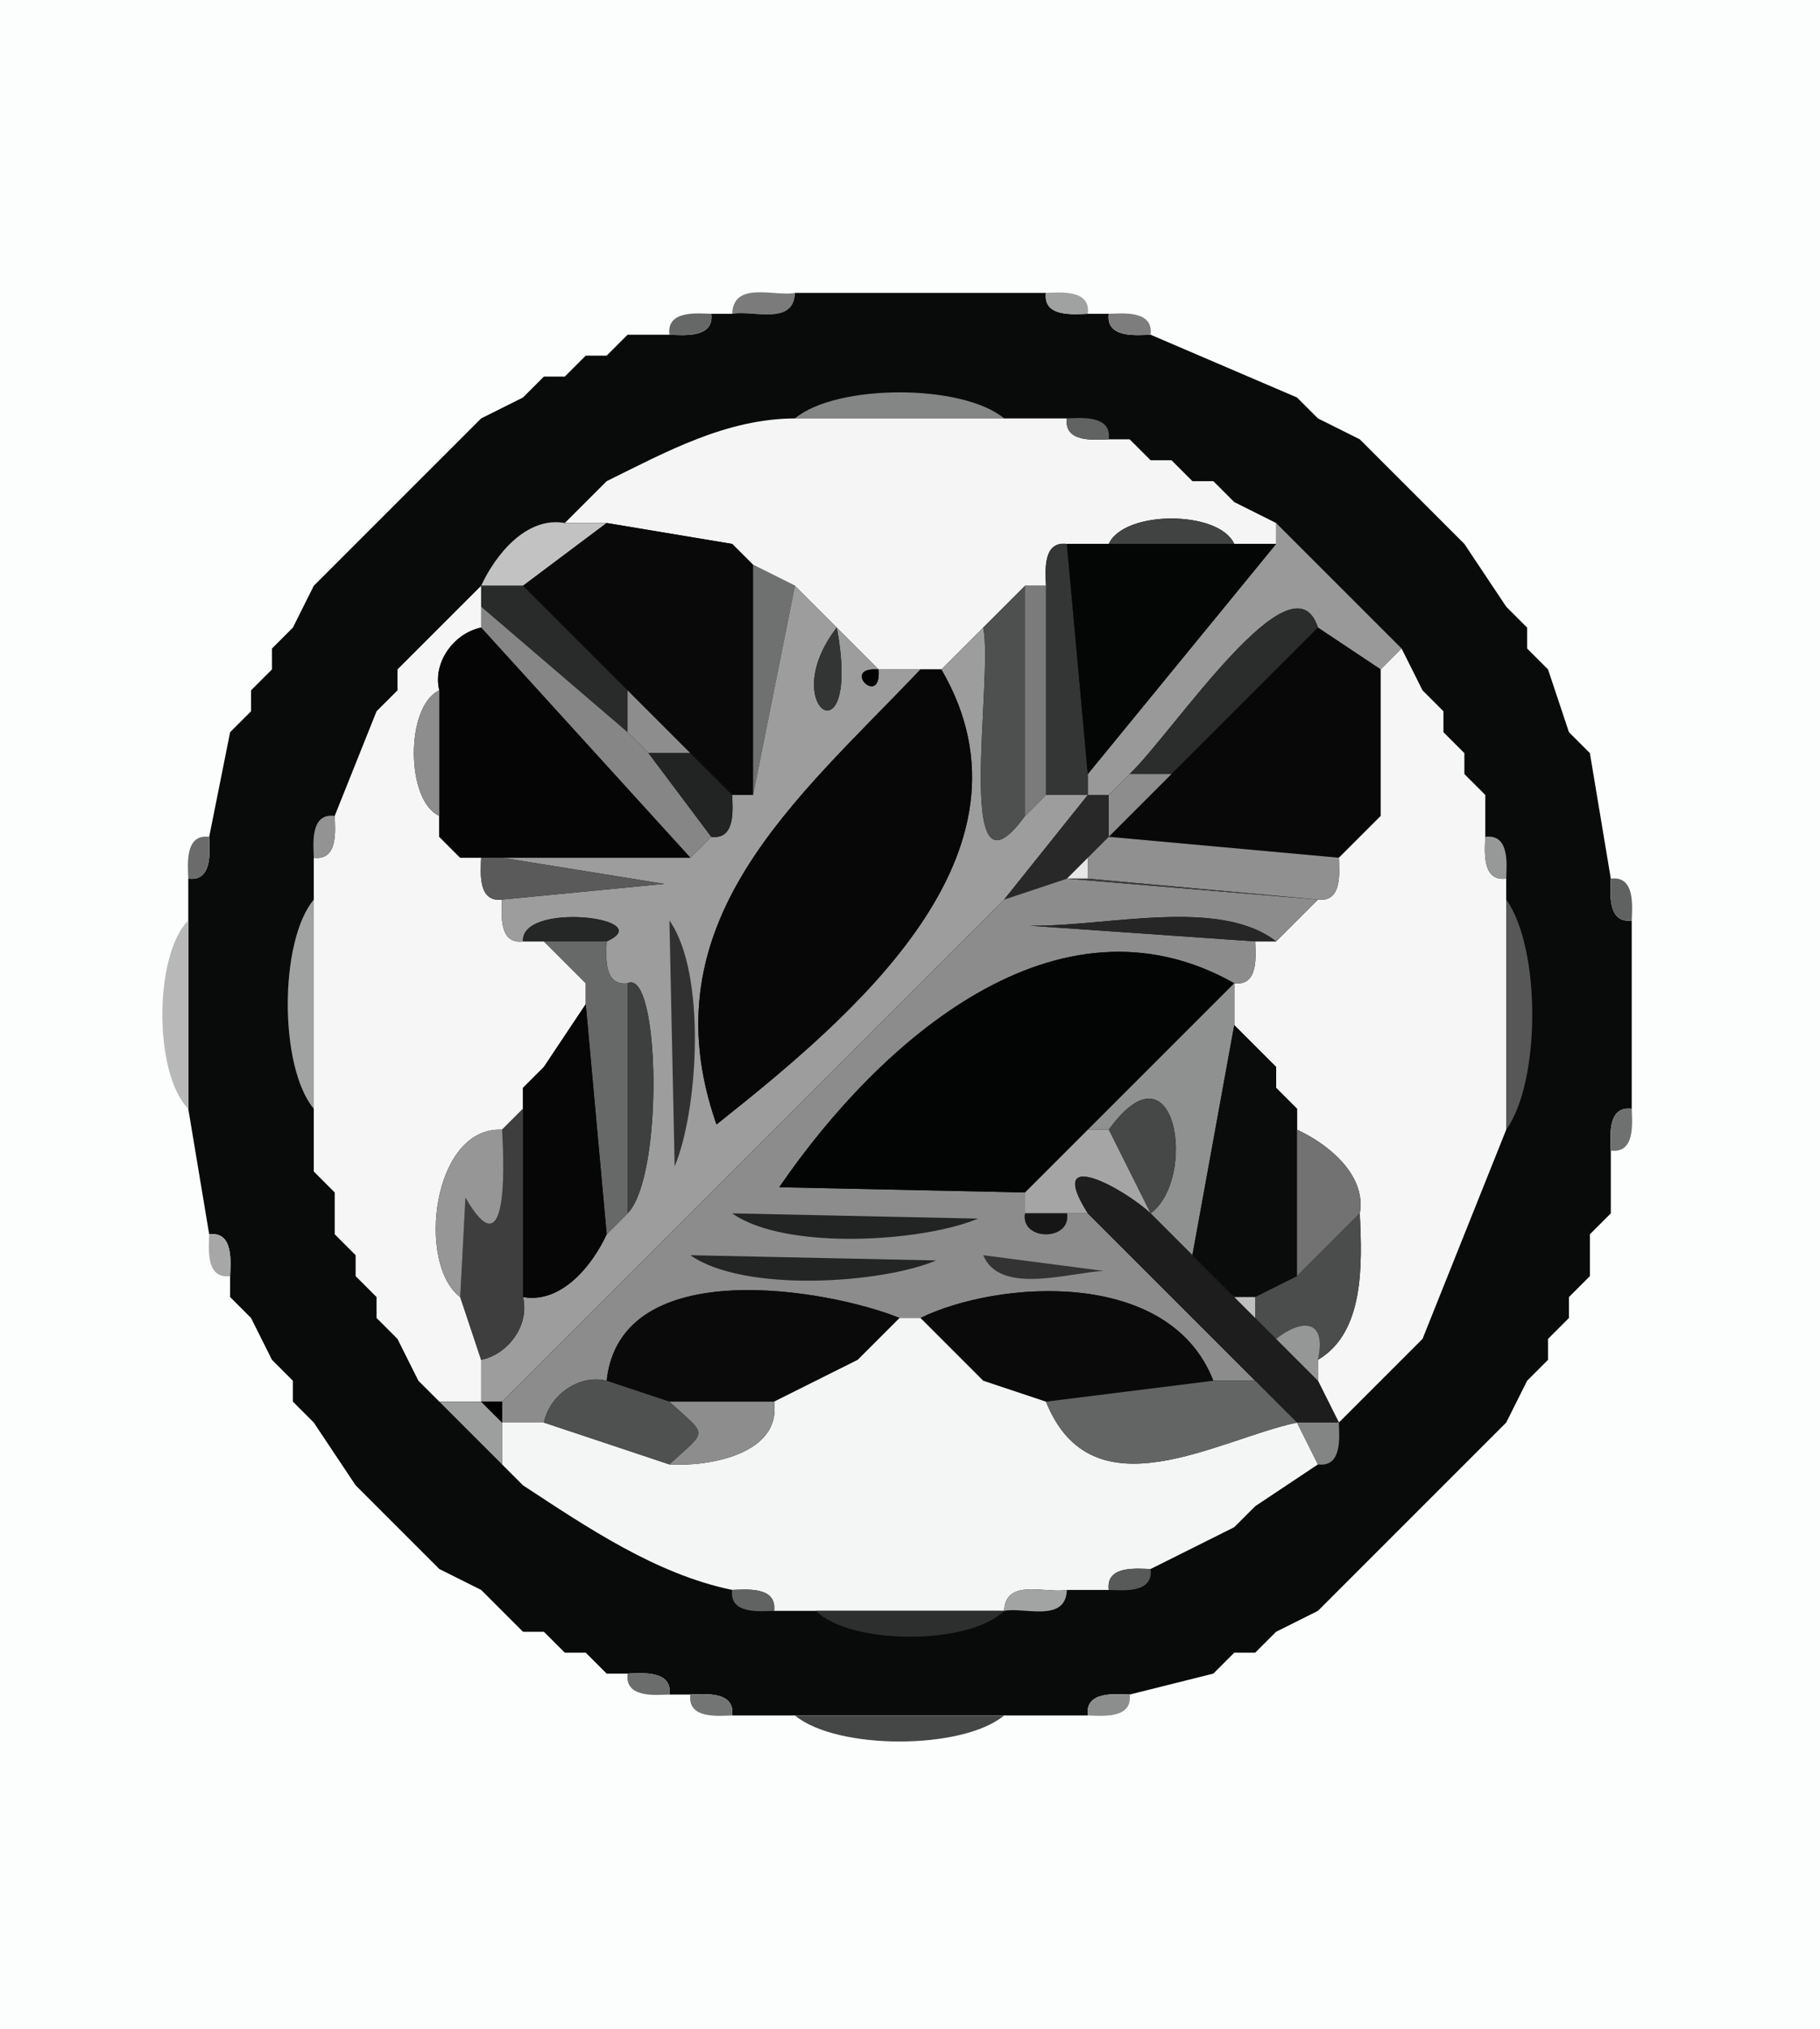 <?xml version="1.0" standalone="yes"?>
<svg width="87" height="97">
<path style="fill:#fcfdfd" d="M87 0 L87 97 L0 97 L0 0 L87 0 z"/>
<path style="fill:#7b7b7b" d="M38 14 C37.94 15.59 35.95 14.81 35 15 C35.06 13.41 37.05 14.19 38 14 z"/>
<path style="fill:#090a0a" d="M50 14 C49.85 15.18 51.34 15.02 52 15 L53 15 C52.85 16.18 54.34 16.02 55 16 L62 19 L63 20 L65 21 L66 22 L67 23 L68 24 L69 25 L70 26 L72 29 L73 30 L73 31 L74 32 L75 35 L76 36 L77 42 C76.98 42.66 76.82 44.15 78 44 L78 53 C76.82 52.85 76.98 54.34 77 55 L77 58 L76 59 L76 61 L75 62 L75 63 L74 64 L74 65 L73 66 L72 68 L71 69 L65 75 L64 76 L63 77 L61 78 L60 79 L59 79 L58 80 L54 81 C53.34 80.98 51.85 80.82 52 82 L48 82 L38 82 L35 82 C35.15 80.82 33.66 80.98 33 81 L32 81 C32.15 79.82 30.66 79.98 30 80 L29 80 L28 79 L27 79 L26 78 L25 78 L24 77 L23 76 L21 75 L20 74 L19 73 L18 72 L17 71 L15 68 L14 67 L14 66 L13 65 L12 63 L11 62 L11 61 C11.02 60.34 11.18 58.85 10 59 L9 53 L9 44 L9 42 C10.18 42.15 10.02 40.66 10 40 L11 35 L12 34 L12 33 L13 32 L13 31 L14 30 L15 28 L16 27 L17 26 L21 22 L22 21 L23 20 L25 19 L26 18 L27 18 L28 17 L29 17 L30 16 L32 16 C32.66 16.02 34.15 16.18 34 15 L35 15 C35.95 14.81 37.94 15.59 38 14 L50 14 z"/>
<path style="fill:#a0a1a1" d="M52 15 C51.34 15.02 49.85 15.18 50 14 C50.66 13.98 52.15 13.82 52 15 z"/>
<path style="fill:#666767" d="M34 15 C34.15 16.18 32.66 16.02 32 16 C31.85 14.82 33.34 14.98 34 15 z"/>
<path style="fill:#7d7d7d" d="M55 16 C54.34 16.02 52.85 16.18 53 15 C53.66 14.98 55.15 14.82 55 16 z"/>
<path style="fill:#a9a9a9" d="M30 16 L29 17 L30 16 z"/>
<path style="fill:#979797" d="M28 17 L27 18 L28 17 z"/>
<path style="fill:#a1a1a1" d="M26 18 L25 19 L26 18 z"/>
<path style="fill:#848585" d="M48 20 L38 20 C39.99 18.34 46.01 18.34 48 20 z"/>
<path style="fill:#7b7b7b" d="M63 20 L62 19 L63 20 z"/>
<path style="fill:#a2a2a2" d="M23 20 L22 21 L23 20 z"/>
<path style="fill:#f5f5f5" d="M38 20 L48 20 L51 20 C50.85 21.18 52.34 21.02 53 21 L54 21 L55 22 L56 22 L57 23 L58 23 L59 24 L61 25 L61 26 L59 26 C58.27 24.38 53.73 24.38 53 26 L51 26 C49.82 25.85 49.98 27.34 50 28 L49 28 L47 30 L45 32 L44 32 L42 32 L40 30 L38 28 L36 27 L35 26 L29 25 L27 25 L28 24 L29 23 C31.88 21.58 34.71 20.02 38 20 z"/>
<path style="fill:#616262" d="M53 21 C52.34 21.02 50.85 21.18 51 20 C51.66 19.98 53.15 19.82 53 21 z"/>
<path style="fill:#8b8b8b" d="M22 21 L21 22 L22 21 z"/>
<path style="fill:#767676" d="M55 22 L54 21 L55 22 z"/>
<path style="fill:#aaaaaa" d="M66 22 L65 21 L66 22 z"/>
<path style="fill:#868686" d="M57 23 L56 22 L57 23 z"/>
<path style="fill:#939393" d="M67 23 L66 22 L67 23 z"/>
<path style="fill:#a1a1a1" d="M29 23 L28 24 L29 23 z"/>
<path style="fill:#797979" d="M59 24 L58 23 L59 24 z"/>
<path style="fill:#8b8b8b" d="M68 24 L67 23 L68 24 z"/>
<path style="fill:#979797" d="M69 25 L68 24 L69 25 z"/>
<path style="fill:#c2c2c2" d="M27 25 L29 25 L25 28 L23 28 C23.67 26.54 25.15 24.67 27 25 z"/>
<path style="fill:#090909" d="M35 26 L36 27 L36 38 L35 38 L34 37 L33 36 L30 33 L29 32 L28 31 L27 30 L26 29 L25 28 L29 25 L35 26 z"/>
<path style="fill:#414242" d="M59 26 L53 26 C53.73 24.38 58.27 24.38 59 26 z"/>
<path style="fill:#999999" d="M67 31 L66 32 L63 30 C61.81 26.28 56.12 34.96 54 37 L53 38 L52 38 L52 37 L61 26 L61 25 L67 31 z"/>
<path style="fill:#949494" d="M70 26 L69 25 L70 26 z"/>
<path style="fill:#7e7e7e" d="M17 26 L16 27 L17 26 z"/>
<path style="fill:#5e5e5e" d="M36 27 L35 26 L36 27 z"/>
<path style="fill:#343535" d="M51 26 L52 37 L52 38 L50 38 L50 28 C49.98 27.34 49.82 25.85 51 26 z"/>
<path style="fill:#040505" d="M53 26 L59 26 L61 26 L52 37 L51 26 L53 26 z"/>
<path style="fill:#a6a6a6" d="M16 27 L15 28 L16 27 z"/>
<path style="fill:#6f7070" d="M38 28 L36 38 L36 27 L38 28 z"/>
<path style="fill:#f6f6f6" d="M23 28 L23 29 L23 30 C21.71 30.26 20.67 31.66 21 33 C19.38 33.73 19.38 38.27 21 39 L21 40 L22 41 L23 41 C22.98 41.66 22.82 43.15 24 43 C23.98 43.66 23.82 45.15 25 45 L26 45 L27 46 L28 47 L28 48 L26 51 L25 52 L25 53 L24 54 C20.66 53.84 19.9 60.43 22 62 L23 65 L23 67 L21 67 L20 66 L19 64 L18 63 L18 62 L17 61 L17 60 L16 59 L16 57 L15 56 L15 53 L15 43 L15 41 C16.18 41.15 16.02 39.66 16 39 L18 34 L19 33 L19 32 L20 31 L23 28 z"/>
<path style="fill:#292a2a" d="M25 28 L26 29 L27 30 L28 31 L29 32 L30 33 L30 35 L23 29 L23 28 L25 28 z"/>
<path style="fill:#aeaeae" d="M26 29 L25 28 L26 29 z"/>
<path style="fill:#9d9d9d" d="M40 30 C37.03 33.82 41.22 36.57 40 30 L42 32 C40.12 31.86 42.14 33.88 42 32 L44 32 C38.13 38.19 30.85 44.04 34.25 53.75 C40.7 48.62 50.12 40.79 45 32 L47 30 C47.51 32.37 45.52 43.79 49 39 L50 38 L52 38 L48 43 L47 44 L46 45 L45 46 L44 47 L43 48 L42 49 L41 50 L40 51 L39 52 L38 53 L37 54 L36 55 L35 56 L34 57 L33 58 L32 59 L31 60 L30 61 L29 62 L28 63 L27 64 L26 65 L25 66 L24 67 L23 67 L23 65 C24.29 64.74 25.33 63.34 25 62 C26.85 62.33 28.33 60.46 29 59 L30 58 C31.75 56.22 31.54 46.25 30 47 C28.82 47.15 28.98 45.66 29 45 C31.53 43.88 24.89 43.07 25 45 C23.82 45.15 23.98 43.66 24 43 L31.75 42.25 L24 41 L33 41 L34 40 C35.18 40.15 35.02 38.66 35 38 L36 38 L38 28 L40 30 z"/>
<path style="fill:#4e4f4f" d="M49 28 L49 39 C45.52 43.79 47.51 32.37 47 30 L49 28 z"/>
<path style="fill:#7b7b7b" d="M50 28 L50 38 L49 39 L49 28 L50 28 z"/>
<path style="fill:#2b2c2c" d="M63 30 L62 31 L61 32 L60 33 L59 34 L58 35 L57 36 L56 37 L54 37 C56.12 34.96 61.81 26.28 63 30 z"/>
<path style="fill:#868686" d="M30 35 L31 36 L34 40 L33 41 L23 30 L23 29 L30 35 z"/>
<path style="fill:#aeaeae" d="M27 30 L26 29 L27 30 z"/>
<path style="fill:#919191" d="M73 30 L72 29 L73 30 z"/>
<path style="fill:#a4a4a4" d="M14 30 L13 31 L14 30 z"/>
<path style="fill:#050505" d="M23 30 L33 41 L24 41 L23 41 L22 41 L21 40 L21 39 L21 33 C20.67 31.66 21.71 30.26 23 30 z"/>
<path style="fill:#b8b8b8" d="M28 31 L27 30 L28 31 z"/>
<path style="fill:#333434" d="M40 30 C41.22 36.57 37.03 33.82 40 30 z"/>
<path style="fill:#aaaaaa" d="M63 30 L62 31 L63 30 z"/>
<path style="fill:#080808" d="M66 32 L66 39 L65 40 L64 41 L53 40 L56 37 L57 36 L58 35 L59 34 L60 33 L61 32 L62 31 L63 30 L66 32 z"/>
<path style="fill:#767676" d="M20 31 L19 32 L20 31 z"/>
<path style="fill:#afafaf" d="M29 32 L28 31 L29 32 z"/>
<path style="fill:#adadad" d="M62 31 L61 32 L62 31 z"/>
<path style="fill:#f6f6f6" d="M67 31 L68 33 L69 34 L69 35 L70 36 L70 37 L71 38 L71 40 C70.98 40.66 70.82 42.15 72 42 L72 43 L72 54 L68 64 L67 65 L64 68 L63 66 L63 65 C65.22 63.7 65.12 60.46 65 58 C65.33 56.15 63.46 54.67 62 54 L62 53 L61 52 L61 51 L60 50 L59 49 L59 47 C60.18 47.15 60.02 45.66 60 45 L61 45 L63 43 C64.18 43.15 64.02 41.66 64 41 L65 40 L66 39 L66 32 L67 31 z"/>
<path style="fill:#686868" d="M74 32 L73 31 L74 32 z"/>
<path style="fill:#7d7d7d" d="M13 32 L12 33 L13 32 z"/>
<path style="fill:#b9b9b9" d="M30 33 L29 32 L30 33 z"/>
<path style="fill:#020202" d="M42 32 C42.14 33.88 40.12 31.86 42 32 z"/>
<path style="fill:#070707" d="M45 32 C50.12 40.79 40.7 48.62 34.25 53.75 C30.85 44.04 38.13 38.19 44 32 L45 32 z"/>
<path style="fill:#afafaf" d="M61 32 L60 33 L61 32 z"/>
<path style="fill:#a1a1a1" d="M19 33 L18 34 L19 33 z"/>
<path style="fill:#8d8d8d" d="M21 33 L21 39 C19.38 38.27 19.38 33.73 21 33 z"/>
<path style="fill:#8d8d8d" d="M33 36 L31 36 L30 35 L30 33 L33 36 z"/>
<path style="fill:#ababab" d="M60 33 L59 34 L60 33 z"/>
<path style="fill:#717171" d="M69 34 L68 33 L69 34 z"/>
<path style="fill:#8c8c8c" d="M12 34 L11 35 L12 34 z"/>
<path style="fill:#a0a0a0" d="M59 34 L58 35 L59 34 z"/>
<path style="fill:#010101" d="M31 36 L30 35 L31 36 z"/>
<path style="fill:#a9a9a9" d="M58 35 L57 36 L58 35 z"/>
<path style="fill:#818181" d="M70 36 L69 35 L70 36 z"/>
<path style="fill:#616161" d="M76 36 L75 35 L76 36 z"/>
<path style="fill:#222323" d="M33 36 L34 37 L35 38 C35.02 38.66 35.18 40.15 34 40 L31 36 L33 36 z"/>
<path style="fill:#b9b9b9" d="M34 37 L33 36 L34 37 z"/>
<path style="fill:#b3b3b3" d="M57 36 L56 37 L57 36 z"/>
<path style="fill:#bcbcbc" d="M35 38 L34 37 L35 38 z"/>
<path style="fill:#0" d="M54 37 L53 38 L54 37 z"/>
<path style="fill:#8d8d8d" d="M56 37 L53 40 L53 38 L54 37 L56 37 z"/>
<path style="fill:#666666" d="M71 38 L70 37 L71 38 z"/>
<path style="fill:#282828" d="M53 38 L53 40 L52 41 L51 42 L48 43 L52 38 L53 38 z"/>
<path style="fill:#939393" d="M16 39 C16.02 39.66 16.18 41.15 15 41 C14.98 40.34 14.82 38.85 16 39 z"/>
<path style="fill:#a1a1a1" d="M66 39 L65 40 L66 39 z"/>
<path style="fill:#6b6b6b" d="M10 40 C10.02 40.66 10.18 42.15 9 42 C8.981 41.34 8.819 39.85 10 40 z"/>
<path style="fill:#8c8c8c" d="M22 41 L21 40 L22 41 z"/>
<path style="fill:#909090" d="M53 40 L64 41 C64.02 41.66 64.18 43.15 63 43 L52 42 L52 41 L53 40 z"/>
<path style="fill:#979898" d="M72 42 C70.82 42.15 70.98 40.66 71 40 C72.18 39.85 72.02 41.34 72 42 z"/>
<path style="fill:#5a5a5a" d="M24 41 L31.75 42.25 L24 43 C22.82 43.15 22.98 41.66 23 41 L24 41 z"/>
<path style="fill:#e7e7e7" d="M52 41 L52 42 L51 42 L52 41 z"/>
<path style="fill:#8c8c8c" d="M51 42 L63 43 L61 45 C58.27 42.88 52.89 44.3 49.25 44.25 L60 45 C60.02 45.66 60.18 47.15 59 47 C50.52 42.21 42.02 49.79 37.25 56.75 L49 57 L49 58 C48.78 59.33 51.22 59.33 51 58 L52 58 L60 66 L58 66 C55.9 60.6 47.73 61.19 44 63 L43 63 C39.62 61.63 29.66 59.87 29 66 C27.66 65.67 26.26 66.71 26 68 L24 68 L24 67 L25 66 L26 65 L27 64 L28 63 L29 62 L30 61 L31 60 L32 59 L33 58 L34 57 L35 56 L36 55 L37 54 L38 53 L39 52 L40 51 L41 50 L42 49 L43 48 L44 47 L45 46 L46 45 L47 44 L48 43 L51 42 z"/>
<path style="fill:#3d3d3d" d="M52 42 L63 43 L51 42 L52 42 z"/>
<path style="fill:#606161" d="M78 44 C76.82 44.15 76.98 42.66 77 42 C78.18 41.85 78.02 43.34 78 44 z"/>
<path style="fill:#a1a2a2" d="M15 43 L15 53 C13.34 51.01 13.34 44.99 15 43 z"/>
<path style="fill:#050505" d="M48 43 L47 44 L48 43 z"/>
<path style="fill:#575757" d="M72 54 L72 43 C73.66 45.31 73.66 51.69 72 54 z"/>
<path style="fill:#b8b8b8" d="M9 44 L9 53 C7.349 51.34 7.349 45.66 9 44 z"/>
<path style="fill:#252626" d="M29 45 L26 45 L25 45 C24.89 43.07 31.53 43.88 29 45 z"/>
<path style="fill:#313131" d="M32 44 C33.8 46.56 33.36 53.13 32.25 55.75 L32 44 z"/>
<path style="fill:#010101" d="M47 44 L46 45 L47 44 z"/>
<path style="fill:#262626" d="M61 45 L60 45 L49.25 44.25 C52.89 44.3 58.27 42.88 61 45 z"/>
<path style="fill:#676868" d="M29 45 C28.98 45.66 28.82 47.15 30 47 L30 58 L29 59 L28 48 L28 47 L27 46 L26 45 L29 45 z"/>
<path style="fill:#050505" d="M46 45 L45 46 L46 45 z"/>
<path style="fill:#0" d="M28 47 L27 46 L28 47 z"/>
<path style="fill:#3e3f3f" d="M30 58 L30 47 C31.54 46.25 31.75 56.22 30 58 z"/>
<path style="fill:#070707" d="M45 46 L44 47 L45 46 z"/>
<path style="fill:#030404" d="M59 47 L52 54 L49 57 L37.25 56.75 C42.02 49.79 50.52 42.21 59 47 z"/>
<path style="fill:#010101" d="M44 47 L43 48 L44 47 z"/>
<path style="fill:#8f9090" d="M59 47 L59 49 L57 60 L55 58 C57.26 56.34 56.22 49.56 53 54 L52 54 L59 47 z"/>
<path style="fill:#060606" d="M29 59 C28.33 60.46 26.85 62.33 25 62 L25 53 L25 52 L26 51 L28 48 L29 59 z"/>
<path style="fill:#010101" d="M43 48 L42 49 L43 48 z"/>
<path style="fill:#020202" d="M42 49 L41 50 L42 49 z"/>
<path style="fill:#0a0b0b" d="M59 49 L60 50 L61 51 L61 52 L62 53 L62 54 L62 61 L60 62 L59 62 L58 61 L57 60 L59 49 z"/>
<path style="fill:#8c8c8c" d="M60 50 L59 49 L60 50 z"/>
<path style="fill:#060606" d="M41 50 L40 51 L41 50 z"/>
<path style="fill:#a1a1a1" d="M61 51 L60 50 L61 51 z"/>
<path style="fill:#686868" d="M26 51 L25 52 L26 51 z"/>
<path style="fill:#080808" d="M40 51 L39 52 L40 51 z"/>
<path style="fill:#040404" d="M39 52 L38 53 L39 52 z"/>
<path style="fill:#464747" d="M55 58 L53 54 C56.22 49.56 57.26 56.34 55 58 z"/>
<path style="fill:#717171" d="M62 53 L61 52 L62 53 z"/>
<path style="fill:#3e3e3e" d="M25 53 L25 62 C25.33 63.34 24.29 64.74 23 65 L22 62 L22.25 57.25 C24.19 60.64 24.14 56.25 24 54 L25 53 z"/>
<path style="fill:#030303" d="M38 53 L37 54 L38 53 z"/>
<path style="fill:#6f7070" d="M78 53 C78.02 53.66 78.18 55.15 77 55 C76.98 54.34 76.82 52.85 78 53 z"/>
<path style="fill:#969696" d="M24 54 C24.14 56.25 24.19 60.64 22.25 57.25 L22 62 C19.9 60.43 20.66 53.84 24 54 z"/>
<path style="fill:#0" d="M37 54 L36 55 L37 54 z"/>
<path style="fill:#a5a5a5" d="M52 54 L53 54 L55 58 C53.76 56.83 49.92 54.71 52 58 L51 58 L49 58 L49 57 L52 54 z"/>
<path style="fill:#727272" d="M65 58 L62 61 L62 54 C63.46 54.67 65.33 56.15 65 58 z"/>
<path style="fill:#0a0a0a" d="M36 55 L35 56 L36 55 z"/>
<path style="fill:#a3a3a3" d="M16 57 L15 56 L16 57 z"/>
<path style="fill:#050505" d="M35 56 L34 57 L35 56 z"/>
<path style="fill:#1d1d1d" d="M55 58 L57 60 L58 61 L59 62 L60 63 L61 64 L63 66 L64 68 L62 68 L60 66 L52 58 C49.92 54.71 53.76 56.83 55 58 z"/>
<path style="fill:#0" d="M34 57 L33 58 L34 57 z"/>
<path style="fill:#030303" d="M33 58 L32 59 L33 58 z"/>
<path style="fill:#222323" d="M35 58 L46.75 58.25 C44.13 59.36 37.56 59.8 35 58 z"/>
<path style="fill:#161616" d="M51 58 C51.22 59.33 48.78 59.33 49 58 L51 58 z"/>
<path style="fill:#4b4c4c" d="M65 58 C65.12 60.46 65.22 63.7 63 65 C63.45 62.98 62.16 63.07 61 64 L60 63 L60 62 L62 61 L65 58 z"/>
<path style="fill:#717171" d="M77 58 L76 59 L77 58 z"/>
<path style="fill:#a7a7a7" d="M11 61 C9.819 61.15 9.981 59.66 10 59 C11.18 58.85 11.02 60.34 11 61 z"/>
<path style="fill:#838383" d="M17 60 L16 59 L17 60 z"/>
<path style="fill:#0" d="M32 59 L31 60 L32 59 z"/>
<path style="fill:#050505" d="M31 60 L30 61 L31 60 z"/>
<path style="fill:#232424" d="M33 60 L44.75 60.25 C42.13 61.36 35.56 61.8 33 60 z"/>
<path style="fill:#333333" d="M47 60 L52.75 60.75 C51.06 60.84 47.8 61.92 47 60 z"/>
<path style="fill:#b9b9b9" d="M58 61 L57 60 L58 61 z"/>
<path style="fill:#949494" d="M18 62 L17 61 L18 62 z"/>
<path style="fill:#060606" d="M30 61 L29 62 L30 61 z"/>
<path style="fill:#bdbdbd" d="M59 62 L58 61 L59 62 z"/>
<path style="fill:#7e7e7e" d="M76 61 L75 62 L76 61 z"/>
<path style="fill:#a8a8a8" d="M12 63 L11 62 L12 63 z"/>
<path style="fill:#0" d="M29 62 L28 63 L29 62 z"/>
<path style="fill:#0a0a0a" d="M43 63 L42 64 L41 65 L37 67 L32 67 L29 66 C29.66 59.87 39.62 61.63 43 63 z"/>
<path style="fill:#0a0a0a" d="M58 66 L50 67 L47 66 L46 65 L44 63 C47.73 61.19 55.9 60.6 58 66 z"/>
<path style="fill:#bfbfbf" d="M60 62 L60 63 L59 62 L60 62 z"/>
<path style="fill:#848484" d="M19 64 L18 63 L19 64 z"/>
<path style="fill:#020202" d="M28 63 L27 64 L28 63 z"/>
<path style="fill:#979797" d="M43 63 L42 64 L43 63 z"/>
<path style="fill:#f4f5f5" d="M44 63 L46 65 L47 66 L50 67 C52.21 72.52 58.22 68.79 62 68 L63 70 L60 72 L59 73 L55 75 C54.34 74.98 52.85 74.82 53 76 L51 76 C50.05 76.19 48.06 75.41 48 77 L39 77 L37 77 C37.15 75.82 35.66 75.98 35 76 C31.37 75.25 28.08 73.02 25 71 L24 70 L24 68 L26 68 L32 70 C33.92 70.12 37.37 69.49 37 67 L41 65 L42 64 L43 63 L44 63 z"/>
<path style="fill:#d9d9d9" d="M61 64 L60 63 L61 64 z"/>
<path style="fill:#959696" d="M63 65 L63 66 L61 64 C62.16 63.07 63.45 62.98 63 65 z"/>
<path style="fill:#727272" d="M75 63 L74 64 L75 63 z"/>
<path style="fill:#0" d="M27 64 L26 65 L27 64 z"/>
<path style="fill:#a2a2a2" d="M42 64 L41 65 L42 64 z"/>
<path style="fill:#888888" d="M68 64 L67 65 L68 64 z"/>
<path style="fill:#676767" d="M14 66 L13 65 L14 66 z"/>
<path style="fill:#0" d="M26 65 L25 66 L26 65 z"/>
<path style="fill:#7f7f7f" d="M47 66 L46 65 L47 66 z"/>
<path style="fill:#8e8e8e" d="M74 65 L73 66 L74 65 z"/>
<path style="fill:#646464" d="M21 67 L20 66 L21 67 z"/>
<path style="fill:#0" d="M25 66 L24 67 L25 66 z"/>
<path style="fill:#4f5050" d="M29 66 L32 67 C33.85 68.69 33.85 68.31 32 70 L26 68 C26.26 66.71 27.66 65.67 29 66 z"/>
<path style="fill:#636464" d="M58 66 L60 66 L62 68 C58.22 68.79 52.21 72.52 50 67 L58 66 z"/>
<path style="fill:#8c8c8c" d="M15 68 L14 67 L15 68 z"/>
<path style="fill:#9d9e9e" d="M23 67 L24 68 L24 70 L21 67 L23 67 z"/>
<path style="fill:#0" d="M24 67 L24 68 L23 67 L24 67 z"/>
<path style="fill:#8d8d8d" d="M37 67 C37.37 69.49 33.92 70.12 32 70 C33.85 68.31 33.85 68.69 32 67 L37 67 z"/>
<path style="fill:#838484" d="M64 68 C64.02 68.66 64.18 70.15 63 70 L62 68 L64 68 z"/>
<path style="fill:#7a7a7a" d="M72 68 L71 69 L72 68 z"/>
<path style="fill:#828282" d="M25 71 L24 70 L25 71 z"/>
<path style="fill:#959595" d="M18 72 L17 71 L18 72 z"/>
<path style="fill:#888888" d="M19 73 L18 72 L19 73 z"/>
<path style="fill:#7c7c7c" d="M60 72 L59 73 L60 72 z"/>
<path style="fill:#8c8c8c" d="M20 74 L19 73 L20 74 z"/>
<path style="fill:#a7a7a7" d="M21 75 L20 74 L21 75 z"/>
<path style="fill:#585959" d="M55 75 C55.15 76.18 53.66 76.02 53 76 C52.85 74.82 54.34 74.98 55 75 z"/>
<path style="fill:#5d5d5d" d="M65 75 L64 76 L65 75 z"/>
<path style="fill:#777777" d="M24 77 L23 76 L24 77 z"/>
<path style="fill:#616262" d="M37 77 C36.34 77.02 34.85 77.18 35 76 C35.66 75.98 37.15 75.82 37 77 z"/>
<path style="fill:#a2a3a3" d="M51 76 C50.94 77.59 48.95 76.81 48 77 C48.06 75.41 50.05 76.19 51 76 z"/>
<path style="fill:#8c8c8c" d="M64 76 L63 77 L64 76 z"/>
<path style="fill:#979797" d="M25 78 L24 77 L25 78 z"/>
<path style="fill:#2d2e2e" d="M48 77 C46.34 78.65 40.66 78.65 39 77 L48 77 z"/>
<path style="fill:#8b8b8b" d="M27 79 L26 78 L27 79 z"/>
<path style="fill:#a8a8a8" d="M61 78 L60 79 L61 78 z"/>
<path style="fill:#8f8f8f" d="M29 80 L28 79 L29 80 z"/>
<path style="fill:#979797" d="M59 79 L58 80 L59 79 z"/>
<path style="fill:#6b6c6c" d="M32 81 C31.34 81.02 29.85 81.18 30 80 C30.66 79.98 32.15 79.82 32 81 z"/>
<path style="fill:#737474" d="M35 82 C34.34 82.02 32.85 82.18 33 81 C33.66 80.98 35.15 80.82 35 82 z"/>
<path style="fill:#8c8d8d" d="M54 81 C54.15 82.18 52.66 82.02 52 82 C51.85 80.82 53.34 80.98 54 81 z"/>
<path style="fill:#454646" d="M48 82 C46.01 83.66 39.99 83.66 38 82 L48 82 z"/>
</svg>
